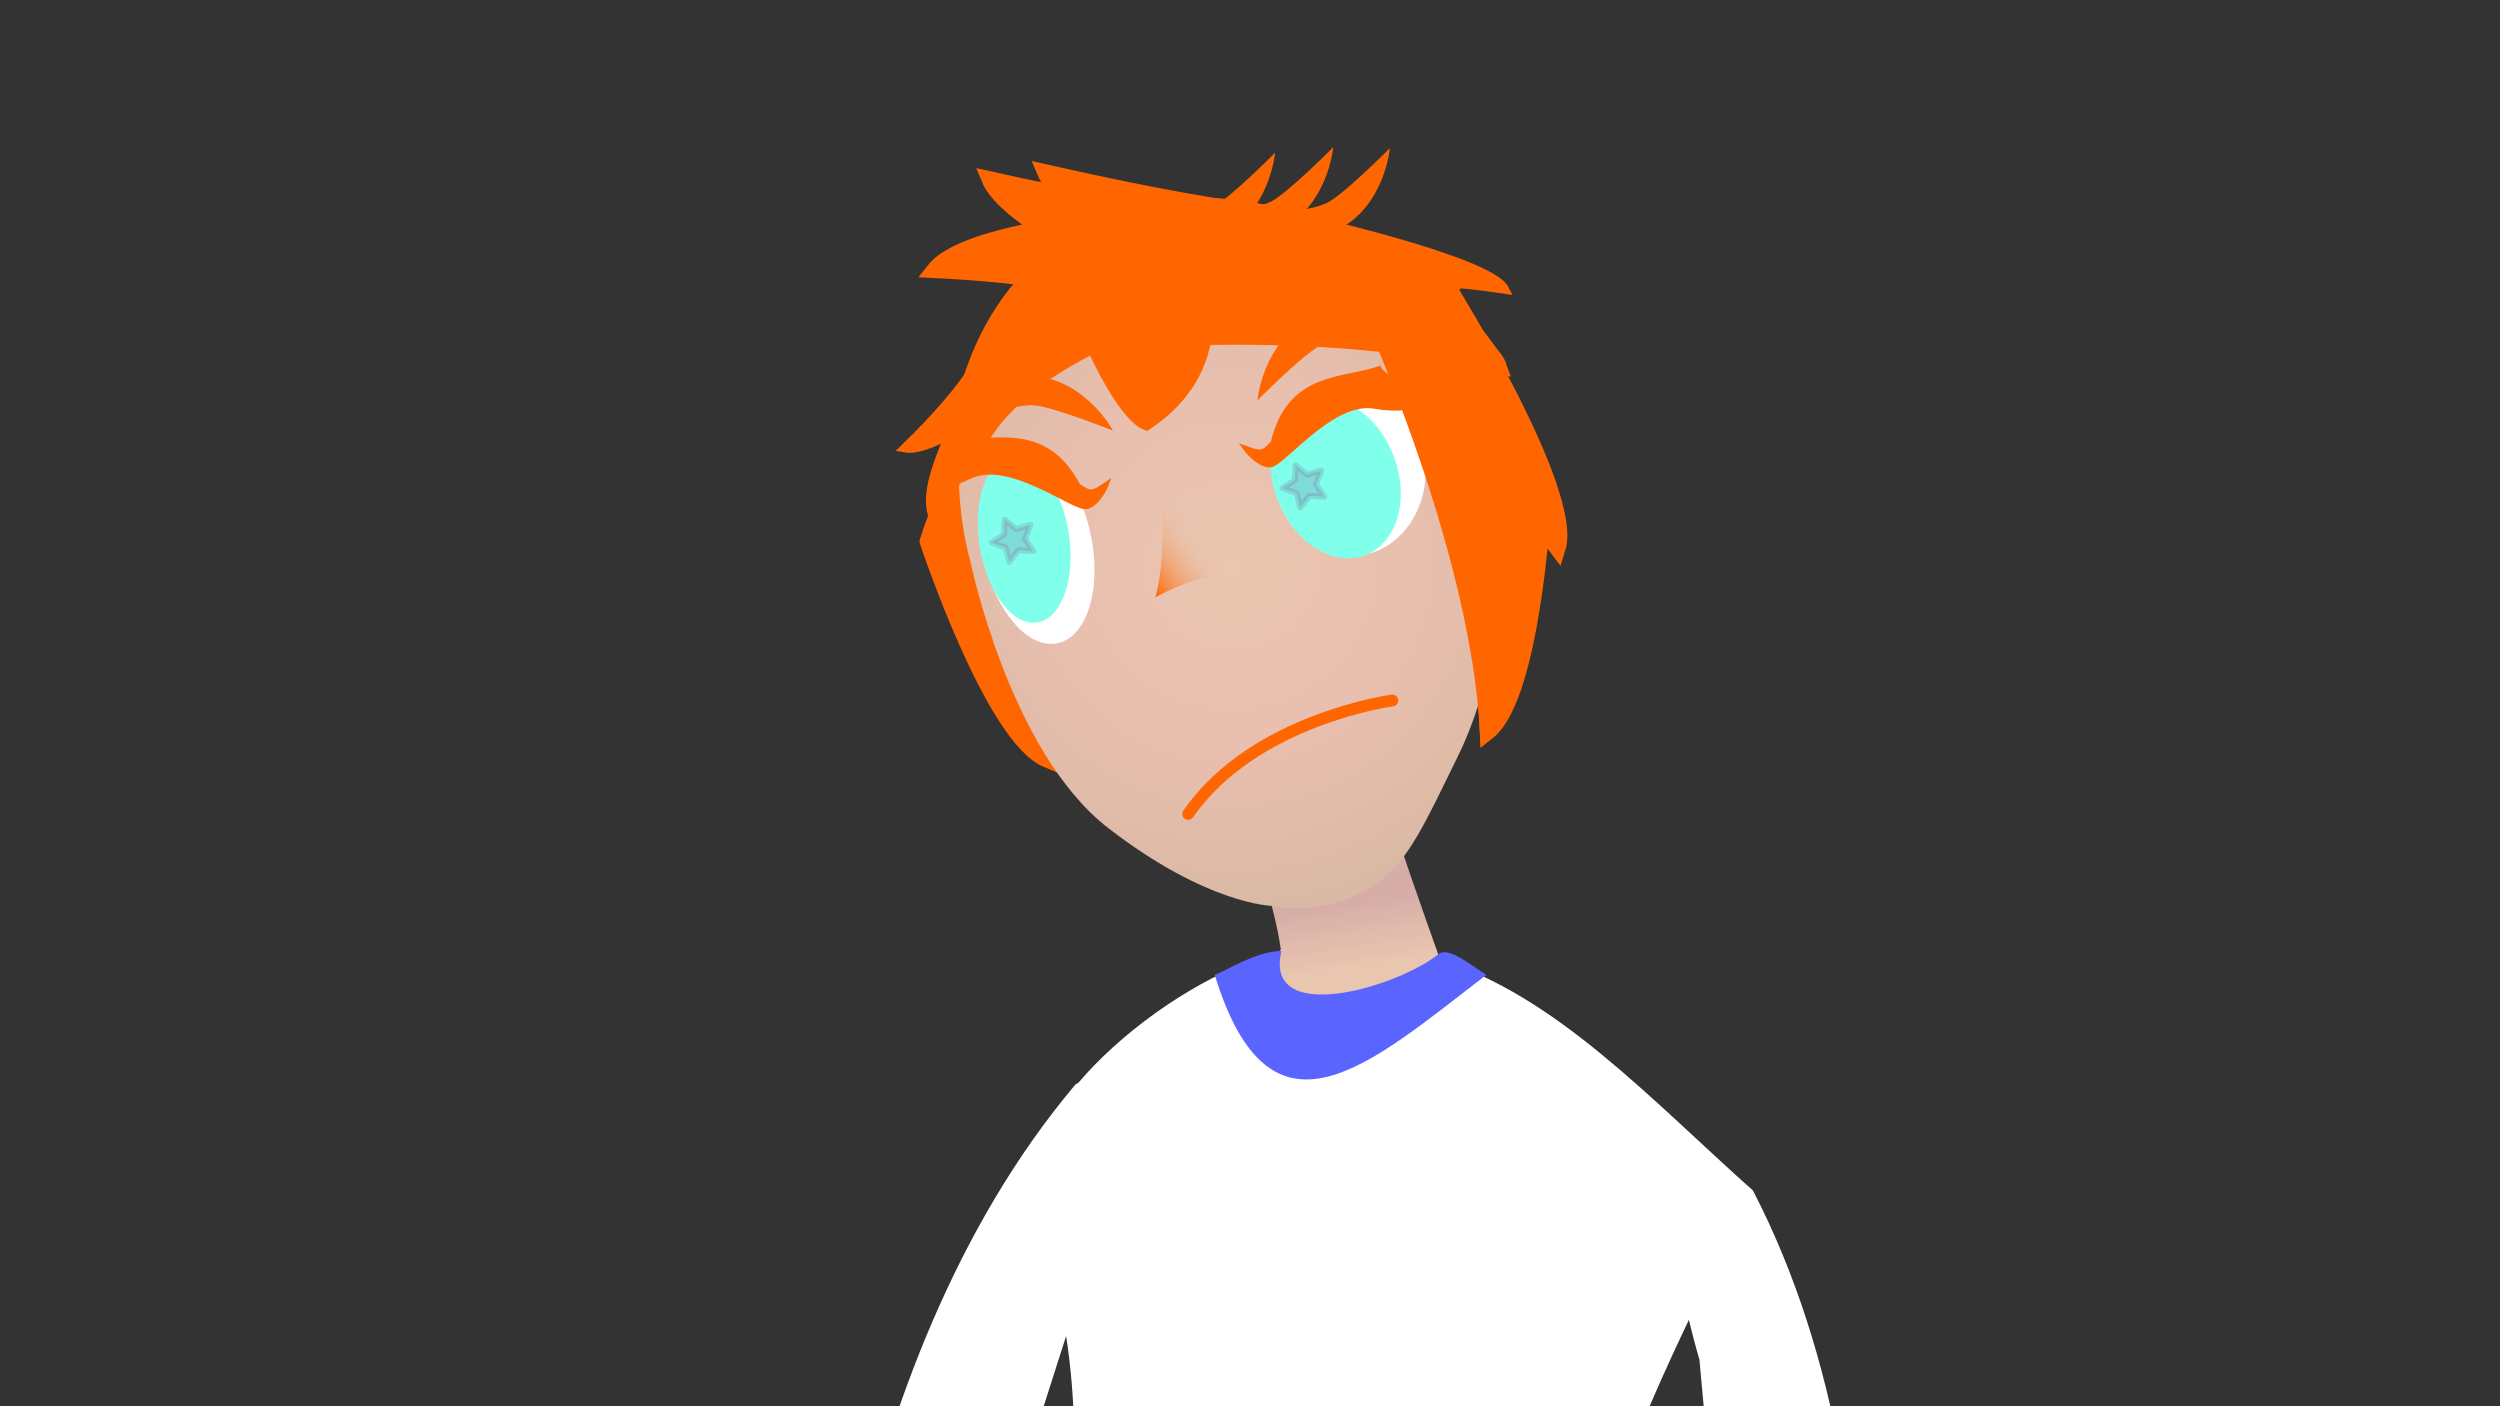 <?xml version="1.0" encoding="UTF-8" standalone="no"?>
<!-- Created with Inkscape (http://www.inkscape.org/) -->

<svg
   xmlns:dc="http://purl.org/dc/elements/1.1/"
   xmlns:cc="http://creativecommons.org/ns#"
   xmlns:rdf="http://www.w3.org/1999/02/22-rdf-syntax-ns#"
   xmlns:svg="http://www.w3.org/2000/svg"
   xmlns="http://www.w3.org/2000/svg"
   xmlns:xlink="http://www.w3.org/1999/xlink"
   xmlns:sodipodi="http://sodipodi.sourceforge.net/DTD/sodipodi-0.dtd"
   xmlns:inkscape="http://www.inkscape.org/namespaces/inkscape"
   width="1920"
   height="1080"
   viewBox="0 0 508 285.75"
   version="1.1"
   id="svg8"
   inkscape:version="0.92.2 (5c3e80d, 2017-08-06)"
   sodipodi:docname="orion sad.svg"
   inkscape:export-filename="/home/mbrickn/Projects/aXVI/game/images/characters/orion/orion sad.png"
   inkscape:export-xdpi="96"
   inkscape:export-ydpi="96">
  <rect x="0" y="0" width="508" height="285.75" fill="#333333" stroke="none"/>
  <title
     id="title891">Orion</title>
  <defs
     id="defs2">
    <linearGradient
       inkscape:collect="always"
       id="linearGradient4566">
      <stop
         style="stop-color:#e9c6af;stop-opacity:1;"
         offset="0"
         id="stop4562" />
      <stop
         id="stop4570"
         offset="0.523"
         style="stop-color:#e9bfaf;stop-opacity:1" />
      <stop
         style="stop-color:#dab9a4;stop-opacity:1"
         offset="1"
         id="stop4564" />
    </linearGradient>
    <linearGradient
       inkscape:collect="always"
       id="linearGradient4540">
      <stop
         style="stop-color:#e6e6e6;stop-opacity:1;"
         offset="0"
         id="stop4536" />
      <stop
         style="stop-color:#ffffff;stop-opacity:1"
         offset="1"
         id="stop4538" />
    </linearGradient>
    <linearGradient
       inkscape:collect="always"
       id="linearGradient4524">
      <stop
         style="stop-color:#ffffff;stop-opacity:1;"
         offset="0"
         id="stop4520" />
      <stop
         style="stop-color:#ebebeb;stop-opacity:1"
         offset="1"
         id="stop4522" />
    </linearGradient>
    <linearGradient
       inkscape:collect="always"
       id="linearGradient4491">
      <stop
         style="stop-color:#d6ada7;stop-opacity:1;"
         offset="0"
         id="stop4487" />
      <stop
         style="stop-color:#e9c6af;stop-opacity:1"
         offset="1"
         id="stop4489" />
    </linearGradient>
    <linearGradient
       inkscape:collect="always"
       id="linearGradient4482">
      <stop
         style="stop-color:#e6e6e6;stop-opacity:1;"
         offset="0"
         id="stop4478" />
      <stop
         style="stop-color:#bebebe;stop-opacity:1"
         offset="1"
         id="stop4480" />
    </linearGradient>
    <linearGradient
       inkscape:collect="always"
       id="linearGradient4336">
      <stop
         style="stop-color:#ff6600;stop-opacity:1"
         offset="0"
         id="stop4332" />
      <stop
         style="stop-color:#e9c6af;stop-opacity:0"
         offset="1"
         id="stop4334" />
    </linearGradient>
    <linearGradient
       inkscape:collect="always"
       xlink:href="#linearGradient4482"
       id="linearGradient4484"
       x1="1310.76"
       y1="1391.546"
       x2="2094.77"
       y2="1437.228"
       gradientUnits="userSpaceOnUse"
       gradientTransform="matrix(0.265,0,0,0.265,264.893,0)" />
    <linearGradient
       inkscape:collect="always"
       xlink:href="#linearGradient4524"
       id="linearGradient4526"
       x1="486.81"
       y1="196.831"
       x2="490.214"
       y2="310.293"
       gradientUnits="userSpaceOnUse"
       gradientTransform="translate(0.305,-29.044)" />
    <linearGradient
       inkscape:collect="always"
       id="linearGradient4365">
      <stop
         style="stop-color:#ffffff;stop-opacity:1"
         offset="0"
         id="stop4361" />
      <stop
         style="stop-color:#9f9f9f;stop-opacity:1"
         offset="1"
         id="stop4363" />
    </linearGradient>
    <linearGradient
       inkscape:collect="always"
       id="linearGradient4388">
      <stop
         style="stop-color:#5a65ff;stop-opacity:1;"
         offset="0"
         id="stop4384" />
      <stop
         style="stop-color:#a0a6ff;stop-opacity:1"
         offset="1"
         id="stop4386" />
    </linearGradient>
    <linearGradient
       inkscape:collect="always"
       id="linearGradient4372-9">
      <stop
         style="stop-color:#a1b3ff;stop-opacity:1;"
         offset="0"
         id="stop4368" />
      <stop
         style="stop-color:#9aabf3;stop-opacity:1"
         offset="1"
         id="stop4370" />
    </linearGradient>
    <linearGradient
       inkscape:collect="always"
       xlink:href="#linearGradient4372-9"
       id="linearGradient4370-9"
       x1="416.925"
       y1="524.573"
       x2="410.161"
       y2="326.774"
       gradientUnits="userSpaceOnUse" />
    <linearGradient
       inkscape:collect="always"
       xlink:href="#linearGradient4388"
       id="linearGradient5339"
       gradientUnits="userSpaceOnUse"
       x1="416.925"
       y1="524.573"
       x2="410.161"
       y2="326.774" />
    <linearGradient
       inkscape:collect="always"
       xlink:href="#linearGradient4388"
       id="linearGradient5341"
       gradientUnits="userSpaceOnUse"
       x1="416.925"
       y1="524.573"
       x2="410.161"
       y2="326.774" />
    <linearGradient
       inkscape:collect="always"
       xlink:href="#linearGradient4365"
       id="linearGradient5351"
       x1="417.16"
       y1="533.598"
       x2="411.55"
       y2="151.722"
       gradientUnits="userSpaceOnUse"
       gradientTransform="matrix(1.373,0,0,1.373,31.678,273.369)" />
    <linearGradient
       inkscape:collect="always"
       xlink:href="#linearGradient4540"
       id="linearGradient4542-7"
       x1="355.873"
       y1="254.051"
       x2="372.033"
       y2="206.744"
       gradientUnits="userSpaceOnUse"
       gradientTransform="matrix(-1.21,-0.648,-0.648,1.21,1107.873,499.037)" />
    <linearGradient
       inkscape:collect="always"
       xlink:href="#linearGradient4491"
       id="linearGradient4397-8"
       gradientUnits="userSpaceOnUse"
       gradientTransform="matrix(1.191,-0.682,-0.682,-1.191,98.087,1010.056)"
       x1="395.595"
       y1="109.93"
       x2="421.509"
       y2="109.93" />
    <linearGradient
       inkscape:collect="always"
       xlink:href="#linearGradient4336"
       id="linearGradient4338-8"
       x1="400.74"
       y1="81.008"
       x2="409.048"
       y2="74.761"
       gradientUnits="userSpaceOnUse"
       gradientTransform="matrix(1.373,0,0,1.373,21.272,215.698)" />
    <linearGradient
       inkscape:collect="always"
       xlink:href="#linearGradient4491"
       id="linearGradient4493-8"
       x1="1602.919"
       y1="434.683"
       x2="1608.469"
       y2="470.792"
       gradientUnits="userSpaceOnUse"
       gradientTransform="matrix(0.363,0,0,0.363,28.044,231.136)" />
    <linearGradient
       inkscape:collect="always"
       xlink:href="#linearGradient4491"
       id="linearGradient4397-8-0"
       gradientUnits="userSpaceOnUse"
       gradientTransform="matrix(-1.011,-0.929,0.929,-1.011,1009.58,1118.28)"
       x1="395.595"
       y1="109.93"
       x2="421.509"
       y2="109.93" />
    <linearGradient
       inkscape:collect="always"
       xlink:href="#linearGradient4540"
       id="linearGradient4542-7-0"
       x1="355.873"
       y1="254.051"
       x2="372.033"
       y2="206.744"
       gradientUnits="userSpaceOnUse"
       gradientTransform="matrix(1.324,-0.364,0.364,1.324,137.766,396.651)" />
    <radialGradient
       inkscape:collect="always"
       xlink:href="#linearGradient4566"
       id="radialGradient912"
       cx="404.558"
       cy="34.232"
       fx="404.558"
       fy="34.232"
       r="40.508"
       gradientTransform="matrix(1.674,-0.493,0.487,1.652,-106.777,463.347)"
       gradientUnits="userSpaceOnUse" />
  </defs>
  <sodipodi:namedview
     id="base"
     pagecolor="#ffffff"
     bordercolor="#666666"
     borderopacity="1.0"
     inkscape:pageopacity="0.0"
     inkscape:pageshadow="2"
     inkscape:zoom="0.49497476"
     inkscape:cx="628.94519"
     inkscape:cy="542.30578"
     inkscape:document-units="mm"
     inkscape:current-layer="layer3"
     showgrid="false"
     inkscape:window-width="1920"
     inkscape:window-height="1016"
     inkscape:window-x="0"
     inkscape:window-y="27"
     inkscape:window-maximized="1"
     units="px"
     inkscape:pagecheckerboard="true"
     inkscape:document-rotation="0"
     fit-margin-top="0"
     fit-margin-left="0"
     fit-margin-right="0"
     fit-margin-bottom="0">
    <inkscape:grid
       type="xygrid"
       id="grid4485"
       originx="-336.681"
       originy="205.558" />
  </sodipodi:namedview>
  <g
     inkscape:label="Head"
     inkscape:groupmode="layer"
     id="layer1"
     transform="translate(-336.681,-216.808)" />
  <g
     inkscape:groupmode="layer"
     id="layer3"
     inkscape:label="Body"
     style="display:inline"
     transform="translate(-336.681,-205.558)">
    <path
       style="fill:url(#linearGradient4493-8);fill-opacity:1;stroke:none;stroke-width:1.802px;stroke-linecap:butt;stroke-linejoin:miter;stroke-opacity:1"
       d="m 615.581,365.736 c -6.87,0.095 -24.976,9.772 -24.976,9.772 0,0 4.866,12.653 6.34,22.961 -0.17,0.354 -0.446,0.503 -0.72,0.685 -20.229,14.914 -22.783,24.089 -36.06,45.977 -11.804,21.562 15.689,33.457 37.847,38.502 22.159,5.045 46.282,-5.832 94.744,-34.491 -21.361,-19.076 -39.222,-40.853 -63.324,-48.261 -0.065,-0.18 -0.124,-0.348 -0.204,-0.569 0.026,-0.294 0.031,-0.392 -0.008,-0.022 -2.315,-6.459 -10.101,-28.328 -11.076,-33.204 -0.196,-0.978 -1.137,-1.371 -2.563,-1.351 z"
       id="path4612-6"
       inkscape:connector-curvature="0"
       sodipodi:nodetypes="ccccccccccccc" />
    <g
       aria-label="Toledo State University Northern 1870"
       transform="matrix(0.265,0,0,0.265,-116.913,-9.171)"
       style="font-style:normal;font-weight:normal;font-size:40px;font-family:sans-serif;display:inline;fill:#000000;fill-opacity:1;stroke:none"
       id="flowRoot4340" />
    <path
       style="display:inline;fill:#ffffff;fill-opacity:1;stroke:none;stroke-width:1.767px;stroke-linecap:butt;stroke-linejoin:miter;stroke-opacity:1"
       d="m 596.225,399.154 c -21.807,5.346 -55.836,33.074 -49.178,52.419 20.876,61.96 -5.927,100.192 -8.537,162.708 l 121.555,0.585 c -17.82,-68.695 6.947,-115.902 32.819,-167.382 -20.903,-18.667 -40.13,-39.664 -63.7,-46.964 -23.082,11.087 -38.44,17.811 -32.96,-1.364 z"
       id="path4617-8-7"
       inkscape:connector-curvature="0"
       sodipodi:nodetypes="ccccccc" />
    <path
       style="display:inline;fill:#5a65ff;fill-opacity:1;stroke:none;stroke-width:1.802px;stroke-linecap:butt;stroke-linejoin:miter;stroke-opacity:1"
       d="m 638.708,403.657 c -2.767,-1.695 -7.345,-5.607 -9.533,-4.373 -8.158,6.781 -35.765,15.053 -32.123,-0.479 -5.233,0.048 -11.173,4.021 -13.544,4.842 11.396,37.039 31.547,18.099 55.199,0.01 z"
       id="path4644-8"
       inkscape:connector-curvature="0"
       sodipodi:nodetypes="ccccc" />
    <path
       style="display:inline;fill:url(#linearGradient5351);fill-opacity:1;stroke:none;stroke-width:0.556px;stroke-linecap:butt;stroke-linejoin:miter;stroke-opacity:1"
       d="m 538.51,614.281 c 0,0 -15.232,141.725 -12.986,156.881 2.485,16.777 26.462,135.237 37.923,138.417 11.461,3.18 24.5,3.129 24.021,-5.572 -0.479,-8.701 -10.414,-119.101 -14.39,-135.338 -3.422,-13.973 8.41,-78.979 13.067,-95.955 0.902,-0.676 1.812,-1.366 2.719,-2.051 1.016,0.382 2.051,0.682 3.108,0.886 0,0 3.549,75.668 4.441,90.773 0.898,15.221 18.024,145.699 29.329,148.37 11.305,2.67 24.284,2.015 24.086,-6.719 -0.198,-8.733 0.786,-113.216 -2.651,-129.37 -2.084,-9.795 9.313,-62.318 13.716,-105.396 2.859,-27.971 -0.825,-54.341 -0.825,-54.341 z"
       id="path4300-4-6"
       inkscape:connector-curvature="0" />
    <g
       transform="matrix(1.373,0,0,1.373,23.019,224.074)"
       id="g4346-2"
       style="display:inline;fill:url(#linearGradient4370-9);fill-opacity:1;stroke:none">
      <path
         sodipodi:nodetypes="cccccsscccc"
         inkscape:connector-curvature="0"
         id="path4302-5-1"
         d="m 352.6,525.627 c 4.991,0.371 36.726,1.195 38.349,0.128 4.879,-8.229 8.161,0.595 9.12,0.466 1.396,-0.252 14.055,0.14 14.21,-1.636 0.155,-1.776 2.998,-26.869 0.948,-30.334 -0.305,-0.516 1.001,-8.64 -3.467,-11.669 -10.06,-6.82 -21.061,-0.719 -26.14,0.824 -2.658,0.808 3.091,11.274 3.901,14.199 -6.325,16.655 -31.775,18.257 -45.84,12.548 -3.161,7.367 5.284,14.974 8.918,15.473 z"
         style="fill:url(#linearGradient5339);fill-opacity:1;stroke:none;stroke-width:0.291px;stroke-linecap:butt;stroke-linejoin:miter;stroke-opacity:1" />
      <path
         style="fill:url(#linearGradient5341);fill-opacity:1;stroke:none;stroke-width:0.291px;stroke-linecap:butt;stroke-linejoin:miter;stroke-opacity:1"
         d="m 445.888,527.212 c 1.396,-0.252 15.287,-0.851 15.442,-2.627 0.155,-1.776 2.998,-26.869 0.948,-30.334 -0.305,-0.516 0.737,-7.726 -2.071,-12.336 -10.539,-17.305 -24.102,-1.191 -29.181,0.353 -2.658,0.808 2.253,13.144 3.064,16.07 -15.337,34.874 -15.83,24.744 11.797,28.875 z"
         id="path4306-03-7"
         inkscape:connector-curvature="0"
         sodipodi:nodetypes="cccsscc" />
    </g>
    <path
       style="display:inline;fill:none;stroke:#ffffff;stroke-width:1.05;stroke-linecap:butt;stroke-linejoin:miter;stroke-miterlimit:4;stroke-dasharray:1.05, 1.05;stroke-dashoffset:0;stroke-opacity:1"
       d="m 627.662,629.855 c 0,0 -3.314,21.008 18.5,21.012"
       id="path4309-8"
       inkscape:connector-curvature="0" />
    <path
       inkscape:connector-curvature="0"
       id="path4313-5"
       d="m 560.949,629.855 c 0,0 3.314,21.008 -18.5,21.012"
       style="display:inline;fill:none;stroke:#ffffff;stroke-width:1.05;stroke-linecap:butt;stroke-linejoin:miter;stroke-miterlimit:4;stroke-dasharray:1.05, 1.05;stroke-dashoffset:0;stroke-opacity:1" />
    <path
       style="display:inline;fill:url(#linearGradient4397-8);fill-opacity:1;stroke:none;stroke-width:0.363px;stroke-linecap:butt;stroke-linejoin:miter;stroke-opacity:1"
       d="m 521.195,574.383 c 0,0 -1.095,30.389 1.281,38.088 0.573,1.856 1.91,8.909 0.698,9.234 -1.394,0.375 -3.758,-7.397 -6.193,-6.954 -3.048,0.445 2.97,10.428 -1.529,10.892 -2.977,0.854 -2.911,-9.878 -3.986,-9.951 -1.147,-0.078 2.392,9.824 -1.413,10.429 -2.668,0.425 -3.228,-8.821 -4.062,-9.096 -0.71,-0.235 0.487,6.812 -2.078,7.095 -1.641,0.182 -2.159,-3.05 -2.691,-5.42 -1.692,-7.542 -0.324,-14.226 -0.324,-14.226 0,0 -2.594,6.689 -5.251,6.19 -2.658,-0.499 1.742,-7.727 3.479,-11.318 1.737,-3.591 3.908,-24.225 3.908,-24.225 z"
       id="path4352-75"
       inkscape:connector-curvature="0"
       sodipodi:nodetypes="ccsccsssscccscc" />
    <path
       sodipodi:nodetypes="cccccc"
       inkscape:connector-curvature="0"
       id="path4642-3"
       d="m 558.258,461.808 c 0,0 -30.648,93.478 -31.986,107.789 -1.338,14.311 -32.843,23.121 -27.849,14.148 4.995,-8.973 7.233,-99.06 56.83,-157.865 32.2,-15.518 3.005,35.929 3.005,35.929 z"
       style="display:inline;fill:url(#linearGradient4542-7);fill-opacity:1;stroke:none;stroke-width:1.802px;stroke-linecap:butt;stroke-linejoin:miter;stroke-opacity:1" />
    <path
       sodipodi:nodetypes="cccc"
       style="fill:#ff6600;fill-opacity:1;stroke:#ff6600;stroke-width:3.241;stroke-linecap:butt;stroke-linejoin:miter;stroke-miterlimit:4;stroke-dasharray:none;stroke-opacity:1"
       d="m 525.16,315.577 c 0,0 13.147,39.695 24.27,44.348 -7.797,-34.569 -4.473,-44.888 -4.473,-44.888 0,0 -9.741,-31.436 -19.797,0.54 z"
       id="path4316-0"
       inkscape:connector-curvature="0" />
    <path
       sodipodi:nodetypes="cccc"
       style="fill:#ff6600;fill-opacity:1;stroke:#ff6600;stroke-width:3.241;stroke-linecap:butt;stroke-linejoin:miter;stroke-miterlimit:4;stroke-dasharray:none;stroke-opacity:1"
       d="m 631.163,264.226 c 0,0 25.689,41.332 22.023,52.817 -21.27,-28.344 -31.283,-32.501 -31.283,-32.501 0,0 -21.608,-33.385 9.261,-20.317 z"
       id="path4314-4"
       inkscape:connector-curvature="0" />
    <path
       inkscape:connector-curvature="0"
       id="path4312-8"
       d="m 650.484,305.014 c 0,0 -2.005,41.768 -11.47,49.236 -1.772,-35.393 -7.745,-44.44 -7.745,-44.44 0,0 0.941,-32.897 19.215,-4.796 z"
       style="fill:#ff6600;fill-opacity:1;stroke:#ff6600;stroke-width:3.241;stroke-linecap:butt;stroke-linejoin:miter;stroke-miterlimit:4;stroke-dasharray:none;stroke-opacity:1"
       sodipodi:nodetypes="cccc" />
    <path
       style="fill:url(#radialGradient912);fill-opacity:1;stroke:none;stroke-width:1.802px;stroke-linecap:butt;stroke-linejoin:miter;stroke-opacity:1"
       d="m 533.803,319.379 c 0,0 7.872,38.789 28.022,54.402 20.15,15.613 33.31,15.85 33.31,15.85 0,0 11.765,3.03 22.894,-5.837 5.559,-4.429 9.828,-14.37 14.651,-24.06 14.479,-29.091 9.047,-69.799 9.047,-69.799 0,0 -25.597,-53.654 -77.197,-35.631 -45.565,15.915 -30.728,65.075 -30.728,65.075 z"
       id="path4487-8"
       inkscape:connector-curvature="0"
       sodipodi:nodetypes="cccsscsc" />
    <ellipse
       ry="18.025"
       rx="15.611"
       cy="375.001"
       cx="568.067"
       id="ellipse4497-8"
       style="fill:#ffffff;fill-opacity:1;stroke:none;stroke-width:7.321;stroke-linecap:round;stroke-linejoin:round;stroke-miterlimit:4;stroke-dasharray:none;stroke-opacity:1;paint-order:stroke fill markers"
       transform="rotate(-7.229)" />
    <path
       sodipodi:nodetypes="cscc"
       style="fill:url(#linearGradient4338-8);fill-opacity:1;stroke:none;stroke-width:1.199;stroke-linecap:butt;stroke-linejoin:miter;stroke-miterlimit:4;stroke-dasharray:none;stroke-opacity:1"
       d="m 570.72,296.461 c 0,0 2.8,10.851 2.071,21.844 -0.195,2.938 -0.604,5.878 -1.329,8.612 12.614,-6.802 17.612,-3.653 17.612,-3.653"
       id="path4489-97"
       inkscape:connector-curvature="0" />
    <ellipse
       ry="20.156"
       rx="11.113"
       cy="421.122"
       cx="471.766"
       id="ellipse4499-7"
       style="fill:#ffffff;fill-opacity:1;stroke:none;stroke-width:8;stroke-linecap:round;stroke-linejoin:round;stroke-miterlimit:4;stroke-dasharray:none;stroke-opacity:1;paint-order:stroke fill markers"
       transform="rotate(-11.718)" />
    <ellipse
       style="fill:#80ffeb;fill-opacity:1;stroke:none;stroke-width:6.675;stroke-linecap:round;stroke-linejoin:round;stroke-miterlimit:4;stroke-dasharray:none;stroke-opacity:1;paint-order:stroke fill markers"
       id="path4491-6"
       cx="488.731"
       cy="396.608"
       rx="9.147"
       ry="17.05"
       transform="rotate(-9.007)" />
    <ellipse
       style="fill:#80ffeb;fill-opacity:1;stroke:none;stroke-width:6.352;stroke-linecap:round;stroke-linejoin:round;stroke-miterlimit:4;stroke-dasharray:none;stroke-opacity:1;paint-order:stroke fill markers"
       id="path4493-4"
       cx="457.626"
       cy="501.962"
       rx="12.604"
       ry="16.805"
       transform="rotate(-21.183)" />
    <path
       style="fill:#ff6600;fill-opacity:1;stroke:none;stroke-width:2.016px;stroke-linecap:butt;stroke-linejoin:miter;stroke-opacity:1"
       d="m 534.544,290.94 c 0,0 8.36,-3.554 12.632,-3.01 4.272,0.544 15.609,5.08 15.609,5.08 0,0 -5.69,-10.516 -16.45,-11.014 -10.76,-0.497 -11.791,8.944 -11.791,8.944 z"
       id="path4513-3"
       inkscape:connector-curvature="0"
       sodipodi:nodetypes="cccsc" />
    <path
       sodipodi:nodetypes="cccsc"
       inkscape:connector-curvature="0"
       id="path4515-0"
       d="m 617.279,273.779 c 0,0 -9.084,0.065 -12.787,2.262 -3.703,2.198 -12.301,10.869 -12.301,10.869 0,0 1.038,-11.912 10.713,-16.648 9.675,-4.736 14.375,3.516 14.375,3.516 z"
       style="fill:#ff6600;fill-opacity:1;stroke:none;stroke-width:2.016px;stroke-linecap:butt;stroke-linejoin:miter;stroke-opacity:1" />
    <path
       sodipodi:nodetypes="ccccccc"
       inkscape:connector-curvature="0"
       id="path4561-3"
       d="m 595.119,300.217 c 3.028,-0.988 12.579,-13.335 20.864,-11.865 8.285,1.47 10.962,-1.755 10.962,-1.755 0,0 -9.266,-4.49 -9.914,-6.421 -7.384,2.614 -18.479,1.088 -21.855,15.203 -2.055,2.241 -2.14,2.23 -6.075,0.77 1.86,2.775 4.479,4.45 6.018,4.068 z"
       style="fill:#ff6600;fill-opacity:1;stroke:#ff6600;stroke-width:0.527px;stroke-linecap:butt;stroke-linejoin:miter;stroke-opacity:1" />
    <path
       style="fill:#ff6600;fill-opacity:1;stroke:#ff6600;stroke-width:0.527px;stroke-linecap:butt;stroke-linejoin:miter;stroke-opacity:1"
       d="m 557.187,308.786 c -3.179,-0.201 -15.51,-9.772 -23.166,-6.28 -7.655,3.492 -5.321,0.596 -5.321,0.596 0,0 2.12,-6.219 2.264,-8.251 7.803,0.688 18.166,-3.561 24.959,9.265 2.549,1.657 2.629,1.625 6.075,-0.771 -1.108,3.152 -3.227,5.427 -4.812,5.442 z"
       id="path4563-0"
       inkscape:connector-curvature="0"
       sodipodi:nodetypes="cccccccc" />
    <path
       sodipodi:nodetypes="cccsc"
       inkscape:connector-curvature="0"
       id="path4546-9"
       d="m 534.544,290.94 c 0,0 8.36,-3.554 12.632,-3.01 4.272,0.544 15.609,5.08 15.609,5.08 0,0 -5.69,-10.516 -16.45,-11.014 -10.76,-0.497 -11.791,8.944 -11.791,8.944 z"
       style="fill:#ff6600;fill-opacity:1;stroke:none;stroke-width:2.016px;stroke-linecap:butt;stroke-linejoin:miter;stroke-opacity:1" />
    <path
       style="fill:#ff6600;fill-opacity:1;stroke:#ff6600;stroke-width:0.527px;stroke-linecap:butt;stroke-linejoin:miter;stroke-opacity:1"
       d="m 528.938,307.515 c 13.563,-24.342 23.322,-27.605 49.016,-39.137 6.018,-2.732 49.827,1.924 63.773,21.558 -12.227,-30.417 -39.667,-45.488 -64.388,-43.783 -21.55,1.486 -41.033,15.721 -46.571,43.651 -1.793,9.993 1.885,11.002 -1.83,17.711 z"
       id="path4529-0"
       inkscape:connector-curvature="0"
       sodipodi:nodetypes="cccscc" />
    <path
       inkscape:connector-curvature="0"
       id="path4531-5"
       d="m 545.334,283.294 c 0,0 -18.172,14.523 -24.77,13.318 14.122,-13.755 15.702,-19.576 15.702,-19.576 0,0 14.078,-11.705 9.068,6.257 z"
       style="fill:#ff6600;fill-opacity:1;stroke:#ff6600;stroke-width:1.803;stroke-linecap:butt;stroke-linejoin:miter;stroke-miterlimit:4;stroke-dasharray:none;stroke-opacity:1"
       sodipodi:nodetypes="cccc" />
    <path
       sodipodi:nodetypes="cccc"
       style="fill:#ff6600;fill-opacity:1;stroke:#ff6600;stroke-width:1.803;stroke-linecap:butt;stroke-linejoin:miter;stroke-miterlimit:4;stroke-dasharray:none;stroke-opacity:1"
       d="m 533.167,283.669 c -1.451,8.106 -9.914,20.186 -6.712,27.311 9.793,-17.109 18.879,-27.686 18.879,-27.686 0,0 3.975,-8.961 -12.167,0.375 z"
       id="path4533-9"
       inkscape:connector-curvature="0" />
    <path
       sodipodi:nodetypes="cccc"
       style="fill:#ff6600;fill-opacity:1;stroke:#ff6600;stroke-width:3.241;stroke-linecap:butt;stroke-linejoin:miter;stroke-miterlimit:4;stroke-dasharray:none;stroke-opacity:1"
       d="m 641.117,279.747 c 0,0 7.362,67.035 -2.104,74.503 -1.772,-35.393 -21.734,-80.471 -21.734,-80.471 0,0 5.564,-22.134 23.838,5.968 z"
       id="path4318-4"
       inkscape:connector-curvature="0" />
    <path
       sodipodi:nodetypes="cccc"
       style="fill:#ff6600;fill-opacity:1;stroke:#ff6600;stroke-width:1.814;stroke-linecap:butt;stroke-linejoin:miter;stroke-miterlimit:4;stroke-dasharray:none;stroke-opacity:1"
       d="m 599.002,249.416 c 0,0 40.384,8.897 43.419,14.924 -19.605,-2.991 -25.235,-0.729 -25.235,-0.729 0,0 -35.639,-7.321 -18.185,-14.195 z"
       id="path4557-6"
       inkscape:connector-curvature="0" />
    <path
       inkscape:connector-curvature="0"
       id="path4559-9"
       d="m 609.433,258.015 c 0,0 22.677,5.776 25.713,11.802 -19.605,-2.991 -25.235,-0.729 -25.235,-0.729 0,0 -17.933,-4.2 -0.478,-11.073 z"
       style="fill:#ff6600;fill-opacity:1;stroke:#ff6600;stroke-width:1.814;stroke-linecap:butt;stroke-linejoin:miter;stroke-miterlimit:4;stroke-dasharray:none;stroke-opacity:1"
       sodipodi:nodetypes="cccc" />
    <path
       inkscape:connector-curvature="0"
       id="path4528-2"
       d="m 581.986,268.39 c 0,0 -39.575,-15.286 -44.234,-26.406 34.573,7.776 44.763,6.608 44.763,6.608 0,0 31.442,9.721 -0.528,19.798 z"
       style="fill:#ff6600;fill-opacity:1;stroke:#ff6600;stroke-width:3.241;stroke-linecap:butt;stroke-linejoin:miter;stroke-miterlimit:4;stroke-dasharray:none;stroke-opacity:1"
       sodipodi:nodetypes="cccc" />
    <path
       sodipodi:nodetypes="cccc"
       style="fill:#ff6600;fill-opacity:1;stroke:#ff6600;stroke-width:3.241;stroke-linecap:butt;stroke-linejoin:miter;stroke-miterlimit:4;stroke-dasharray:none;stroke-opacity:1"
       d="m 593.39,264.796 c 0,0 -39.703,-13.122 -44.362,-24.243 34.573,7.776 44.991,8.228 44.991,8.228 0,0 31.342,5.939 -0.629,16.015 z"
       id="path4534-2"
       inkscape:connector-curvature="0" />
    <path
       sodipodi:nodetypes="cccc"
       style="fill:#ff6600;fill-opacity:1;stroke:#ff6600;stroke-width:3.241;stroke-linecap:butt;stroke-linejoin:miter;stroke-miterlimit:4;stroke-dasharray:none;stroke-opacity:1"
       d="m 575.757,248.962 c 0,0 -41.767,2.005 -49.236,11.47 35.393,1.772 44.44,7.745 44.44,7.745 0,0 32.897,-0.941 4.796,-19.215 z"
       id="path4536-4"
       inkscape:connector-curvature="0" />
    <path
       style="fill:#ff6600;fill-opacity:1;stroke:none;stroke-width:2.016px;stroke-linecap:butt;stroke-linejoin:miter;stroke-opacity:1"
       d="m 582.514,248.592 c 0,0 9.084,-0.065 12.787,-2.262 3.703,-2.198 12.301,-10.869 12.301,-10.869 0,0 -1.038,11.912 -10.713,16.648 -9.675,4.736 -14.375,-3.516 -14.375,-3.516 z"
       id="path4515-3-7"
       inkscape:connector-curvature="0"
       sodipodi:nodetypes="cccsc" />
    <path
       sodipodi:nodetypes="cccsc"
       inkscape:connector-curvature="0"
       id="path4564-7"
       d="m 594.019,248.781 c 0,0 9.084,-0.065 12.787,-2.262 3.703,-2.198 12.301,-10.869 12.301,-10.869 0,0 -1.038,11.912 -10.713,16.648 -9.675,4.736 -14.375,-3.516 -14.375,-3.516 z"
       style="fill:#ff6600;fill-opacity:1;stroke:none;stroke-width:2.016px;stroke-linecap:butt;stroke-linejoin:miter;stroke-opacity:1" />
    <path
       sodipodi:nodetypes="cccsc"
       inkscape:connector-curvature="0"
       id="path4566-5"
       d="m 570.7,249.711 c 0,0 9.084,-0.065 12.787,-2.262 3.703,-2.198 12.301,-10.869 12.301,-10.869 0,0 -1.038,11.912 -10.713,16.648 -9.675,4.736 -14.375,-3.516 -14.375,-3.516 z"
       style="fill:#ff6600;fill-opacity:1;stroke:none;stroke-width:2.016px;stroke-linecap:butt;stroke-linejoin:miter;stroke-opacity:1" />
    <path
       inkscape:connector-curvature="0"
       id="path4370-4"
       d="m 554.925,268.183 c 0,0 8.409,21.689 14.719,23.965 15.096,-9.866 12.342,-23.758 12.342,-23.758 0,0 -22.363,-18.253 -27.06,-0.206 z"
       style="fill:#ff6600;fill-opacity:1;stroke:#ff6600;stroke-width:1.803;stroke-linecap:butt;stroke-linejoin:miter;stroke-miterlimit:4;stroke-dasharray:none;stroke-opacity:1"
       sodipodi:nodetypes="ccccc" />
    <path
       style="opacity:0.186;fill:#803e80;fill-opacity:1;stroke:#803e80;stroke-width:1.199;stroke-linecap:round;stroke-linejoin:round;stroke-miterlimit:4;stroke-dasharray:none;stroke-opacity:1;paint-order:stroke fill markers"
       d="m 605.772,306.499 c -1.006,-0.059 -2.012,-0.118 -3.018,-0.178 -0.619,0.795 -1.238,1.59 -1.857,2.385 -0.254,-0.975 -0.509,-1.95 -0.763,-2.925 -0.947,-0.343 -1.895,-0.686 -2.842,-1.029 0.849,-0.543 1.697,-1.087 2.546,-1.63 0.034,-1.007 0.067,-2.014 0.101,-3.021 0.779,0.639 1.558,1.278 2.337,1.918 0.968,-0.279 1.936,-0.559 2.904,-0.838 -0.367,0.938 -0.734,1.877 -1.102,2.815 0.565,0.834 1.13,1.669 1.694,2.503 z"
       id="path4556-81"
       inkscape:connector-curvature="0" />
    <path
       inkscape:connector-curvature="0"
       id="path4575-2"
       d="m 546.652,317.54 c -1.006,-0.059 -2.012,-0.118 -3.018,-0.178 -0.619,0.795 -1.238,1.59 -1.857,2.385 -0.254,-0.975 -0.509,-1.95 -0.763,-2.925 -0.947,-0.343 -1.895,-0.686 -2.842,-1.029 0.849,-0.543 1.697,-1.087 2.546,-1.63 0.034,-1.007 0.067,-2.014 0.101,-3.021 0.779,0.639 1.558,1.278 2.337,1.918 0.968,-0.279 1.936,-0.559 2.904,-0.838 -0.367,0.938 -0.734,1.877 -1.102,2.815 0.565,0.834 1.13,1.669 1.694,2.503 z"
       style="opacity:0.186;fill:#803e80;fill-opacity:1;stroke:#803e80;stroke-width:1.199;stroke-linecap:round;stroke-linejoin:round;stroke-miterlimit:4;stroke-dasharray:none;stroke-opacity:1;paint-order:stroke fill markers" />
    <path
       style="display:inline;fill:url(#linearGradient4397-8-0);fill-opacity:1;stroke:none;stroke-width:0.363px;stroke-linecap:butt;stroke-linejoin:miter;stroke-opacity:1"
       d="m 693.267,599.842 c 0,0 -5.651,29.879 -9.67,36.862 -0.969,1.683 -3.832,8.266 -2.723,8.851 1.277,0.674 5.301,-6.383 7.578,-5.413 2.874,1.108 -5.203,9.513 -0.917,10.961 2.715,1.491 5.023,-8.99 6.087,-8.824 1.135,0.178 -4.505,9.052 -0.928,10.483 2.508,1.004 5.099,-7.889 5.973,-7.973 0.744,-0.072 -1.981,6.536 0.458,7.379 1.56,0.541 2.78,-2.497 3.822,-4.691 3.318,-6.981 3.462,-13.803 3.462,-13.803 0,0 1.051,7.097 3.753,7.198 2.703,0.101 0.01,-7.921 -0.891,-11.807 -0.9,-3.887 1.544,-24.49 1.544,-24.49 z"
       id="path4352-75-1"
       inkscape:connector-curvature="0"
       sodipodi:nodetypes="ccsccsssscccscc" />
    <path
       sodipodi:nodetypes="cccccc"
       inkscape:connector-curvature="0"
       id="path4642-3-0"
       d="m 682.01,481.858 c 0,0 9.223,97.941 7.364,112.193 -1.859,14.252 26.919,29.811 24.032,19.955 -2.887,-9.856 14.848,-98.208 -20.521,-166.523 -27.973,-22.253 -10.874,34.375 -10.874,34.375 z"
       style="display:inline;fill:url(#linearGradient4542-7-0);fill-opacity:1;stroke:none;stroke-width:1.802px;stroke-linecap:butt;stroke-linejoin:miter;stroke-opacity:1" />
    <path
       sodipodi:nodetypes="cccc"
       style="display:inline;fill:#ff6600;fill-opacity:1;stroke:#ff6600;stroke-width:3.241;stroke-linecap:butt;stroke-linejoin:miter;stroke-miterlimit:4;stroke-dasharray:none;stroke-opacity:1"
       d="m 570.998,254.481 c 0,0 65.981,13.942 70.12,25.266 -34.176,-9.37 -83.234,-4.484 -83.234,-4.484 0,0 -19.289,-12.198 13.114,-20.782 z"
       id="path4318-4-8"
       inkscape:connector-curvature="0" />
    <path
       style="display:inline;fill:none;stroke:#ff6600;stroke-width:2.406;stroke-linecap:round;stroke-linejoin:miter;stroke-miterlimit:4;stroke-dasharray:none;stroke-opacity:1"
       d="m 619.614,347.898 c 0,0 -28.136,3.755 -41.491,23.052"
       id="path4530"
       inkscape:connector-curvature="0" />
  </g>
  <g
     inkscape:groupmode="layer"
     id="layer2"
     inkscape:label="Decor"
     style="opacity:0.186"
     transform="translate(-336.681,-216.808)" />
</svg>
